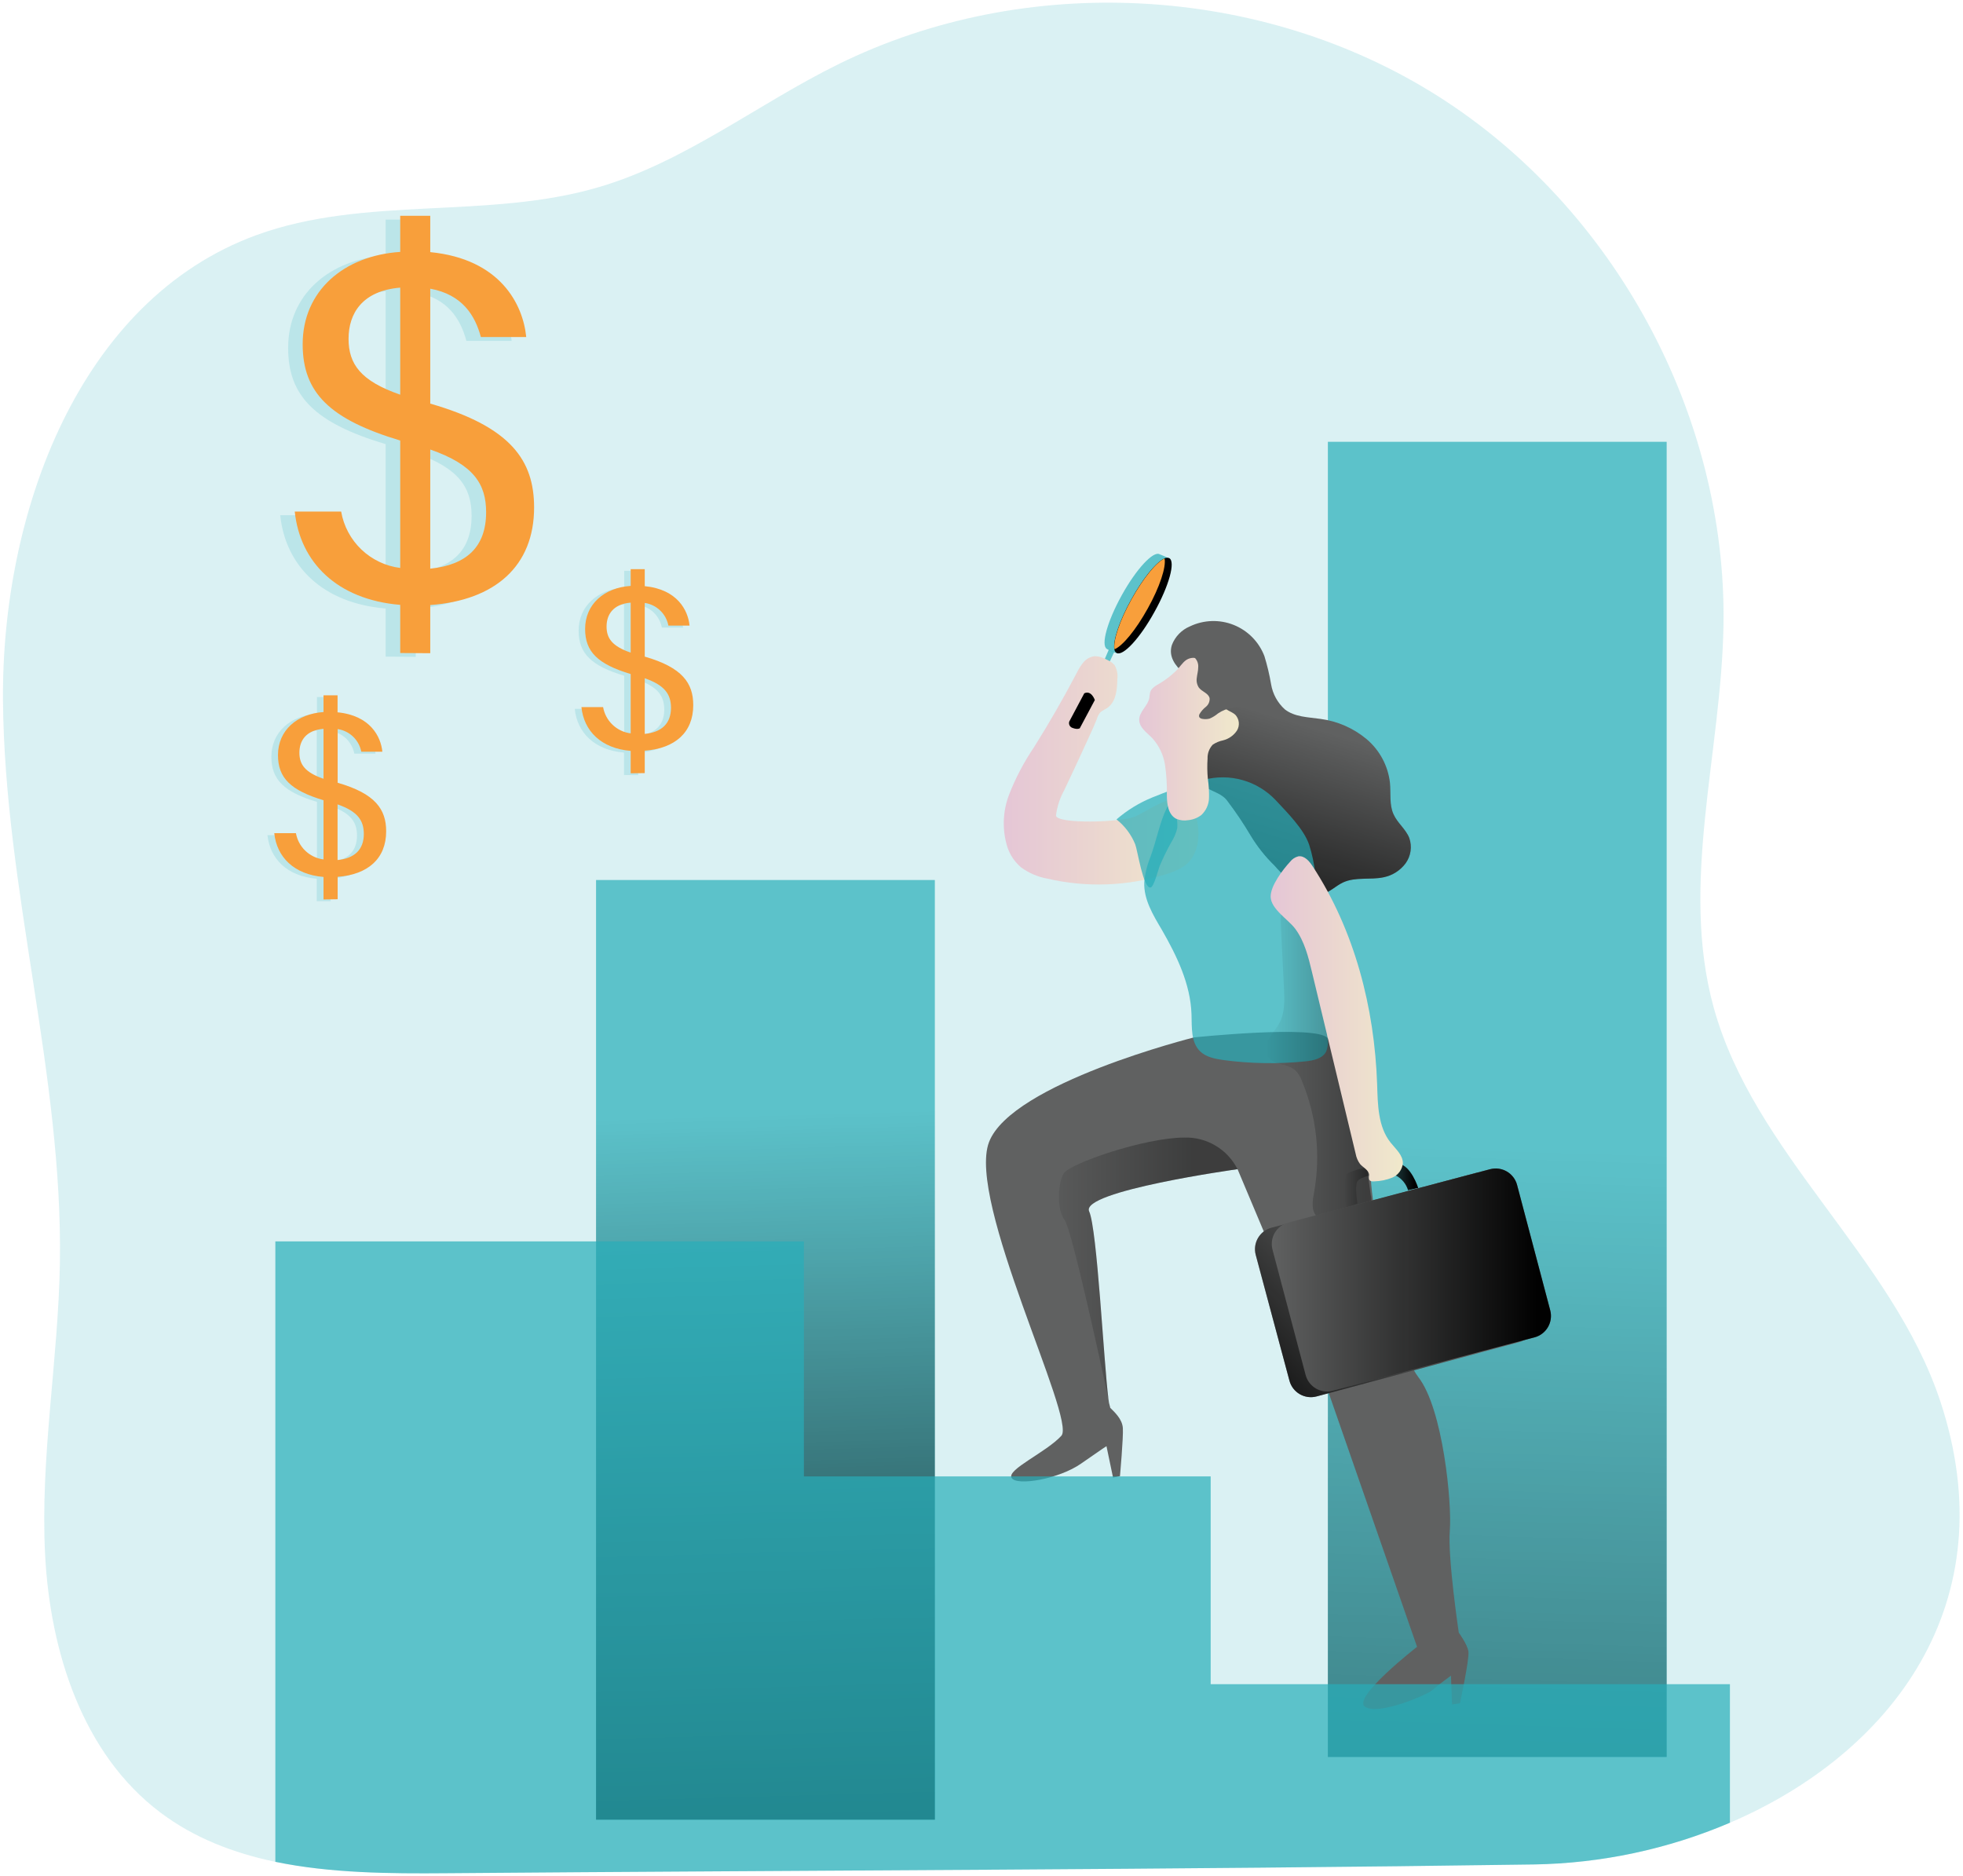 <svg width="406" height="388" viewBox="0 0 406 388" fill="none" xmlns="http://www.w3.org/2000/svg">
    <path opacity="0.24" d="M357.796 376.957C344.976 382.426 331.217 385.357 317.282 385.586C242.286 386.682 167.262 386.782 92.266 387.398C80.557 387.497 68.314 387.398 56.95 385.043C48.356 383.232 40.225 380.162 33.189 374.856C17.098 362.776 10.36 341.605 9.328 321.493C8.296 301.381 12.045 281.377 12.389 261.238C13.014 222.3 0.97 183.987 0.617 144.995C0.264 106.002 16.382 62.038 52.993 48.636C75.486 40.405 100.986 45.485 123.932 38.676C141.717 33.432 156.686 21.525 173.311 13.321C212.104 -5.832 260.813 -3.269 297.369 19.858C333.926 42.986 357.135 85.89 356.464 129.193C356.039 155.707 347.409 182.683 354.409 208.264C362.74 238.591 391.309 259.798 401.261 289.663C415.206 331.517 391.146 362.676 357.796 376.957Z" fill="#27AEB9" fill-opacity="0.7"/>
    <path d="M274.64 91.369H344.711V363.356H274.64V91.369Z" fill="#27AEB9" fill-opacity="0.7"/>
    <path d="M123.28 181.995H193.351V376.323H123.28V181.995Z" fill="#27AEB9" fill-opacity="0.7"/>
    <path d="M274.64 91.369H344.711V363.356H274.64V91.369Z" fill="url(#paint0_linear_32_532)"/>
    <path d="M123.28 181.995H193.351V376.323H123.28V181.995Z" fill="url(#paint1_linear_32_532)"/>
    <path d="M242.385 133.367C242.716 132.51 243.217 131.728 243.858 131.07C244.499 130.411 245.267 129.89 246.116 129.537C247.521 128.865 249.05 128.492 250.607 128.441C252.163 128.389 253.714 128.661 255.16 129.239C256.606 129.816 257.917 130.688 259.01 131.797C260.103 132.907 260.954 134.231 261.51 135.686C262.099 137.597 262.562 139.545 262.896 141.517C263.232 143.518 264.234 145.346 265.739 146.706C267.776 148.3 270.575 148.309 273.137 148.68C276.633 149.146 279.925 150.59 282.636 152.846C285.349 155.134 287.082 158.374 287.481 161.901C287.689 164.083 287.318 166.429 288.223 168.403C289.029 170.214 290.759 171.463 291.474 173.293C291.782 174.164 291.873 175.097 291.741 176.012C291.608 176.927 291.256 177.796 290.714 178.545C289.609 180.028 287.997 181.053 286.186 181.424C283.397 182.022 280.336 181.297 277.764 182.502C276.162 183.253 274.867 184.702 273.128 184.992C271.758 185.121 270.387 184.765 269.252 183.987C267.15 182.593 265.249 180.917 263.602 179.006C261.697 177.156 260.039 175.068 258.667 172.794C257.211 170.332 255.614 167.956 253.886 165.677C252.391 163.522 248.959 163.531 247.692 161.24C245.319 156.957 248.507 148.336 247.447 143.745C247.119 141.976 246.188 140.376 244.812 139.217C243.046 137.678 241.616 135.74 242.385 133.367Z" fill="#606161"/>
    <path d="M242.385 133.367C242.716 132.51 243.217 131.728 243.858 131.07C244.499 130.411 245.267 129.89 246.116 129.537C247.521 128.865 249.05 128.492 250.607 128.441C252.163 128.389 253.714 128.661 255.16 129.239C256.606 129.816 257.917 130.688 259.01 131.797C260.103 132.907 260.954 134.231 261.51 135.686C262.099 137.597 262.562 139.545 262.896 141.517C263.232 143.518 264.234 145.346 265.739 146.706C267.776 148.3 270.575 148.309 273.137 148.68C276.633 149.146 279.925 150.59 282.636 152.846C285.349 155.134 287.082 158.374 287.481 161.901C287.689 164.083 287.318 166.429 288.223 168.403C289.029 170.214 290.759 171.463 291.474 173.293C291.782 174.164 291.873 175.097 291.741 176.012C291.608 176.927 291.256 177.796 290.714 178.545C289.609 180.028 287.997 181.053 286.186 181.424C283.397 182.022 280.336 181.297 277.764 182.502C276.162 183.253 274.867 184.702 273.128 184.992C271.758 185.121 270.387 184.765 269.252 183.987C267.15 182.593 265.249 180.917 263.602 179.006C261.697 177.156 260.039 175.068 258.667 172.794C257.211 170.332 255.614 167.956 253.886 165.677C252.391 163.522 248.959 163.531 247.692 161.24C245.319 156.957 248.507 148.336 247.447 143.745C247.119 141.976 246.188 140.376 244.812 139.217C243.046 137.678 241.616 135.74 242.385 133.367Z" fill="url(#paint2_linear_32_532)"/>
    <path d="M218.407 168.611C218.646 166.777 219.23 165.004 220.127 163.386C221.661 160.162 223.17 156.924 224.655 153.67C225.388 152.049 226.167 150.428 226.828 148.78C226.96 148.268 227.198 147.79 227.525 147.376C228.033 146.869 228.829 146.634 229.337 146.154C230.876 144.814 231.048 142.532 231.093 140.485C231.229 139.482 231.035 138.462 230.541 137.578C230.001 136.952 229.299 136.485 228.512 136.229C227.881 135.912 227.19 135.733 226.484 135.704C225.583 135.781 224.748 136.207 224.157 136.89C223.58 137.572 223.095 138.327 222.717 139.136C219.937 144.415 217.03 149.495 213.861 154.53C211.777 157.601 210.045 160.896 208.699 164.355C207.368 167.836 207.249 171.665 208.364 175.221C208.913 176.835 209.886 178.27 211.181 179.378C212.792 180.556 214.65 181.352 216.614 181.705C224.734 183.595 233.213 183.283 241.172 180.8C243.046 180.202 244.984 179.432 246.216 177.893C247.157 176.612 247.71 175.087 247.809 173.501C248.19 170.078 246.841 164.563 242.657 165.224C240.176 165.614 237.088 167.796 234.806 168.846C232.207 170.087 218.289 170.495 218.407 168.611Z" fill="url(#paint3_linear_32_532)"/>
    <path d="M301.951 352.254L300.321 352.489L300.095 346.549C300.095 346.549 297.306 348.541 296.346 349.474C295.386 350.406 285.163 354.844 282.337 352.987C279.512 351.131 293.086 340.581 293.086 340.581L271.824 279.485L255.959 241.796C255.959 241.796 223.405 246.324 225.262 250.517C226.928 254.139 228.286 281.749 229.246 289.274C229.304 289.871 229.425 290.459 229.608 291.03C229.614 291.063 229.614 291.097 229.608 291.13C230.514 292.036 232.098 293.457 232.234 295.314C232.37 297.17 231.637 305.275 231.637 305.275L230.206 305.573L228.848 299.081C228.848 299.081 228.087 299.543 223.568 302.703C219.05 305.863 210.329 307.375 209.234 305.655C208.138 303.934 216.405 300.348 219.521 296.926C222.636 293.503 199.879 248.371 204.561 236.182C209.243 223.994 246.931 214.549 246.931 214.549C246.931 214.549 272.286 211.896 274.577 214.685C276.868 217.474 285.489 236.553 283.732 239.234C281.975 241.914 288.178 278.226 293.322 284.764C298.465 291.302 300.321 310.943 299.859 316.521C299.398 322.099 301.716 337.657 301.716 337.657C301.716 337.657 303.473 340.011 303.708 341.541C303.943 343.072 301.951 352.254 301.951 352.254Z" fill="#606161"/>
    <path d="M282.401 241.443C282.401 241.443 278.896 242.258 278.489 242.847C278.081 243.436 277.728 247.809 278.489 249.675L280.762 248.914C280.762 248.914 280.182 245.473 280.707 244.386C281.233 243.3 284.737 242.811 284.737 242.811C285.381 242.591 286.063 242.503 286.741 242.552C287.42 242.602 288.082 242.788 288.687 243.099C289.292 243.41 289.829 243.84 290.264 244.363C290.699 244.886 291.025 245.491 291.221 246.143L293.322 245.672C293.322 245.672 291.864 241 289.229 240.656C286.593 240.311 282.401 241.443 282.401 241.443Z" fill="url(#paint4_linear_32_532)"/>
    <path d="M237.957 177.186C237.26 178.867 236.824 180.644 236.662 182.457C236.526 185.988 238.473 189.212 240.284 192.264C243.409 197.697 246.216 203.501 246.433 209.731C246.524 212.448 246.27 215.518 248.199 217.41C249.43 218.615 251.25 218.968 252.971 219.221C258.609 219.98 264.317 220.074 269.977 219.502C271.634 219.339 273.536 218.941 274.296 217.456C274.639 216.594 274.742 215.655 274.595 214.739L272.585 186.55C272.304 182.556 272.005 178.518 270.774 174.723C269.696 171.473 266.165 167.977 263.837 165.469C261.971 163.5 259.608 162.071 256.998 161.332C254.388 160.592 251.627 160.57 249.005 161.267C240.438 163.25 240.52 170.06 237.957 177.186Z" fill="#27AEB9" fill-opacity="0.7"/>
    <path d="M234.797 174.624C233.977 172.595 232.641 170.816 230.921 169.462C233.116 167.562 235.605 166.033 238.292 164.935C239.198 164.554 248.987 160.67 249.865 161.104C250.743 161.539 242.376 166.057 242.693 166.945C243.325 168.305 243.596 169.805 243.481 171.301C243.227 172.344 242.802 173.339 242.222 174.244C241.359 175.791 240.579 177.384 239.886 179.016C239.569 179.758 238.682 183.435 237.966 183.543C236.445 183.797 235.268 175.792 234.797 174.624Z" fill="#27AEB9" fill-opacity="0.7"/>
    <path opacity="0.37" d="M265.558 204.416C265.676 206.897 265.757 209.523 264.571 211.66C263.964 212.774 263.068 213.697 262.434 214.802C262.077 215.329 261.862 215.94 261.811 216.575C261.761 217.21 261.875 217.847 262.144 218.424C263.267 220.308 266.237 219.891 267.885 221.34C268.508 221.957 268.979 222.711 269.261 223.541C272.3 230.817 273.178 238.815 271.788 246.577C271.48 248.253 271.145 250.2 272.25 251.485C273.644 253.115 276.225 252.554 278.344 252.183C280.327 251.839 282.781 251.495 283.487 249.602C283.701 248.767 283.701 247.892 283.487 247.057C282.147 237.921 281.676 228.666 280.173 219.556C278.67 210.447 276.053 201.337 270.864 193.703C269.903 192.212 268.735 190.864 267.396 189.701C265.295 187.953 264.761 188.17 264.888 190.869L265.558 204.416Z" fill="url(#paint5_linear_32_532)"/>
    <path d="M267.876 192.064C269.787 194.636 270.593 197.851 271.335 200.966L280.39 238.627C280.525 239.388 280.835 240.108 281.296 240.728C281.948 241.488 283.107 241.968 283.161 242.965C283.161 243.345 283.035 243.761 283.261 244.06C283.487 244.359 283.886 244.341 284.239 244.314C285.529 244.283 286.803 244.016 287.997 243.526C288.588 243.268 289.1 242.856 289.479 242.334C289.857 241.812 290.09 241.198 290.152 240.556C290.152 238.862 288.667 237.622 287.608 236.291C284.991 233.004 284.963 228.44 284.828 224.247C284.284 208.382 280.173 192.445 271.489 179.151C270.792 178.083 269.787 176.906 268.528 177.096C267.847 177.271 267.244 177.67 266.817 178.228C265.359 179.812 262.751 183.181 262.805 185.472C262.859 187.998 266.463 190.172 267.876 192.064Z" fill="url(#paint6_linear_32_532)"/>
    <path d="M239.922 141.3C239.089 141.78 238.111 142.296 237.867 143.22C237.797 143.582 237.746 143.948 237.713 144.315C237.432 145.982 235.612 147.177 235.621 148.843C235.63 150.509 237.233 151.515 238.338 152.674C239.731 154.216 240.641 156.134 240.955 158.188C241.258 160.229 241.385 162.292 241.335 164.355C241.335 166.229 241.597 168.466 243.264 169.326C244.049 169.672 244.92 169.773 245.763 169.616C246.75 169.519 247.691 169.149 248.48 168.548C248.963 168.093 249.351 167.546 249.622 166.94C249.892 166.334 250.04 165.68 250.055 165.016C250.087 163.692 250.005 162.369 249.811 161.059C249.684 159.674 249.666 158.281 249.756 156.893C249.734 156.367 249.817 155.842 249.998 155.348C250.18 154.854 250.458 154.4 250.816 154.014C251.467 153.572 252.2 153.264 252.971 153.108C254.144 152.816 255.164 152.096 255.832 151.089C256.143 150.578 256.277 149.98 256.213 149.385C256.15 148.791 255.892 148.235 255.479 147.802C254.691 147.086 253.315 146.896 253.052 145.864C253.007 145.579 253.007 145.289 253.052 145.004C253.189 142.566 252.415 140.165 250.879 138.267C249.702 136.818 247.257 135.296 245.401 136.455C244.549 136.999 243.907 138.131 243.155 138.819C242.171 139.761 241.087 140.593 239.922 141.3Z" fill="url(#paint7_linear_32_532)"/>
    <path d="M247.157 136.084C247.401 136.346 247.586 136.656 247.7 136.995C247.814 137.334 247.855 137.693 247.818 138.049C247.818 138.765 247.601 139.462 247.529 140.168C247.41 140.881 247.565 141.612 247.963 142.215C248.615 143.066 249.983 143.374 250.182 144.424C250.202 144.76 250.141 145.096 250.004 145.403C249.867 145.711 249.658 145.981 249.394 146.19C248.865 146.604 248.42 147.114 248.081 147.693C247.993 147.86 247.971 148.054 248.018 148.236C248.126 148.544 248.498 148.653 248.824 148.689C249.283 148.757 249.752 148.73 250.2 148.608C250.819 148.339 251.395 147.982 251.911 147.548C252.826 146.923 253.874 146.52 254.972 146.371C255.466 146.378 255.947 146.211 256.33 145.9C256.494 145.691 256.595 145.44 256.62 145.176C256.684 144.202 256.467 143.231 255.995 142.378C255.23 140.734 254.346 139.148 253.351 137.633C253.049 137.101 252.668 136.618 252.219 136.202C251.502 135.677 250.665 135.34 249.783 135.224C248.643 134.997 246.433 134.726 245.618 135.785C245.879 135.704 246.157 135.689 246.425 135.741C246.694 135.793 246.945 135.911 247.157 136.084Z" fill="#606161"/>
    <path d="M232.008 123.099C229.001 128.532 227.634 133.485 228.947 134.219C229.164 134.345 230.631 135.124 230.957 135.034C232.596 134.463 234.263 130.261 236.771 125.743C239.279 121.224 242.331 117.385 241.932 115.7C241.86 115.374 240.049 114.741 239.841 114.623C238.528 113.889 235.005 117.684 232.008 123.099Z" fill="#27AEB9" fill-opacity="0.7"/>
    <path d="M238.772 126.549C235.784 131.982 232.27 135.776 230.939 135.043C230.809 134.957 230.7 134.844 230.62 134.711C230.54 134.577 230.492 134.428 230.477 134.273C230.151 132.543 231.51 128.396 234 123.923C236.49 119.449 239.143 116.253 240.837 115.492C240.988 115.41 241.156 115.362 241.328 115.351C241.5 115.34 241.672 115.366 241.833 115.429C243.155 116.162 241.788 121.143 238.772 126.549Z" fill="black"/>
    <path d="M237.378 125.852C234.951 130.235 232.198 133.585 230.505 134.282C230.179 132.553 231.537 128.405 234.027 123.932C236.517 119.459 239.171 116.262 240.864 115.501C241.226 117.222 239.868 121.406 237.378 125.852Z" fill="#F89F3B"/>
    <path d="M229.328 134.354L228.522 136.229L229.554 136.745L230.432 134.88L229.328 134.354Z" fill="#27AEB9" fill-opacity="0.7"/>
    <path d="M224.256 143.383L221.151 149.223C221.107 149.356 221.091 149.496 221.103 149.635C221.115 149.774 221.154 149.909 221.219 150.032C221.285 150.155 221.374 150.264 221.482 150.352C221.589 150.441 221.714 150.506 221.848 150.545C222.862 150.935 223.324 150.618 223.324 150.618L226.439 144.777C226.439 144.777 225.742 142.676 224.256 143.383Z" fill="black"/>
    <path d="M304.848 242.675L262.967 253.901C260.517 254.558 259.064 257.076 259.72 259.526L266.694 285.543C267.351 287.993 269.869 289.447 272.319 288.79L314.199 277.564C316.649 276.908 318.103 274.389 317.446 271.939L310.472 245.922C309.816 243.472 307.297 242.019 304.848 242.675Z" fill="#606161"/>
    <path d="M304.848 242.675L262.967 253.901C260.517 254.558 259.064 257.076 259.72 259.526L266.694 285.543C267.351 287.993 269.869 289.447 272.319 288.79L314.199 277.564C316.649 276.908 318.103 274.389 317.446 271.939L310.472 245.922C309.816 243.472 307.297 242.019 304.848 242.675Z" fill="url(#paint8_linear_32_532)"/>
    <path d="M308.182 241.805L266.441 252.842C263.999 253.487 262.543 255.99 263.189 258.432L270.045 284.363C270.69 286.804 273.193 288.26 275.635 287.615L317.376 276.578C319.818 275.933 321.274 273.43 320.628 270.988L313.772 245.058C313.127 242.616 310.624 241.16 308.182 241.805Z" fill="#606161"/>
    <path d="M308.182 241.805L266.441 252.842C263.999 253.487 262.543 255.99 263.189 258.432L270.045 284.363C270.69 286.804 273.193 288.26 275.635 287.615L317.376 276.578C319.818 275.933 321.274 273.43 320.628 270.988L313.772 245.058C313.127 242.616 310.624 241.16 308.182 241.805Z" fill="url(#paint9_linear_32_532)"/>
    <path d="M357.796 348.305V376.957C344.976 382.426 331.218 385.357 317.282 385.586C242.286 386.682 167.262 386.782 92.266 387.397C80.557 387.497 68.314 387.397 56.95 385.043V256.729H166.266V305.338H250.399V348.305H357.796Z" fill="#27AEB9" fill-opacity="0.7"/>
    <path opacity="0.37" d="M225.262 250.517C226.928 254.139 228.286 281.749 229.246 289.274C227.625 281.749 221.612 254.103 220.191 252.31C218.534 250.191 218.769 244.812 219.964 242.72C221.16 240.628 236.816 235.258 244.966 235.258C247.229 235.192 249.464 235.772 251.409 236.93C253.354 238.088 254.929 239.776 255.95 241.796C255.95 241.796 223.405 246.306 225.262 250.517Z" fill="url(#paint10_linear_32_532)"/>
    <path opacity="0.24" d="M79.76 135.803V125.842C66.675 124.756 59.042 117.013 57.955 106.545H67.554C68.071 109.54 69.536 112.29 71.734 114.39C73.931 116.49 76.745 117.828 79.76 118.209V91.858C65.272 87.502 59.594 82.042 59.594 71.936C59.594 60.925 68.097 53.617 79.76 52.847V45.413H85.981V52.929C100.47 54.35 105.17 63.732 105.822 70.487H96.458C95.254 66.014 92.637 61.658 85.99 60.454V84.224C102.67 89.023 107.47 95.996 107.47 105.703C107.47 117.81 99.401 124.901 85.99 125.879V135.84L79.76 135.803ZM79.76 82.377V60.236C71.909 60.897 69.075 65.579 69.075 70.813C69.075 76.047 71.583 79.542 79.76 82.377ZM85.981 93.714V118.354C93.506 117.593 97.536 113.826 97.536 106.69C97.536 100.913 95.028 96.874 85.981 93.714Z" fill="#27AEB9" fill-opacity="0.7"/>
    <path d="M82.776 135.052V125.091C69.691 124.004 62.057 116.262 60.962 105.794H70.56C71.078 108.79 72.544 111.541 74.744 113.641C76.943 115.741 79.759 117.079 82.776 117.457V91.106C68.287 86.742 62.601 81.29 62.601 71.184C62.601 60.164 71.103 52.865 82.776 52.096V44.625H88.988V52.141C103.476 53.563 108.176 62.944 108.837 69.699H99.456C98.269 65.262 95.644 60.925 88.988 59.702V83.472C105.668 88.272 110.467 95.245 110.467 104.952C110.467 117.059 102.399 124.149 88.988 125.127V135.088L82.776 135.052ZM82.776 81.625V59.485C74.925 60.137 72.091 64.828 72.091 70.061C72.091 75.296 74.599 78.791 82.776 81.625ZM88.988 92.963V117.602C96.513 116.841 100.542 113.074 100.542 105.939C100.542 100.162 98.043 96.123 88.988 92.963Z" fill="#F89F3B"/>
    <path opacity="0.24" d="M129.058 160.28V155.644C122.945 155.136 119.378 151.514 118.87 146.588H123.398C123.643 147.985 124.329 149.266 125.356 150.244C126.383 151.222 127.696 151.845 129.103 152.021V139.751C122.33 137.714 119.676 135.169 119.676 130.433C119.676 125.29 123.652 121.876 129.103 121.523V118.055H132.001V121.595C138.774 122.265 140.966 126.639 141.273 129.799H136.891C136.666 128.606 136.073 127.512 135.197 126.671C134.32 125.83 133.203 125.284 132.001 125.109V136.22C139.797 138.456 142.034 141.716 142.034 146.244C142.034 151.904 138.267 155.209 132.001 155.671V160.307L129.058 160.28ZM129.058 135.323V124.982C125.436 125.29 124.068 127.481 124.068 129.926C124.068 132.371 125.218 134.001 129.058 135.323ZM131.955 140.621V152.13C135.478 151.777 137.389 149.993 137.389 146.697C137.334 143.98 136.166 142.097 131.937 140.612L131.955 140.621Z" fill="#27AEB9" fill-opacity="0.7"/>
    <path d="M130.443 159.927V155.29C124.331 154.783 120.763 151.17 120.256 146.235H124.738C124.983 147.632 125.669 148.913 126.696 149.891C127.723 150.869 129.036 151.492 130.443 151.668V139.398C123.67 137.361 121.017 134.816 121.017 130.08C121.017 124.937 124.992 121.523 130.443 121.17V117.711H133.35V121.224C140.123 121.885 142.315 126.259 142.613 129.374H138.24C138.011 128.183 137.417 127.093 136.541 126.254C135.665 125.415 134.55 124.87 133.35 124.692V135.794C141.137 138.031 143.383 141.291 143.383 145.828C143.383 151.478 139.607 154.792 133.35 155.245V159.882L130.443 159.927ZM130.443 134.97V124.629C126.776 124.937 125.454 127.128 125.454 129.573C125.454 132.018 126.622 133.648 130.443 134.97ZM133.35 140.268V151.777C136.863 151.424 138.783 149.64 138.783 146.344C138.747 143.627 137.57 141.744 133.35 140.268Z" fill="#F89F3B"/>
    <path opacity="0.24" d="M65.507 186.368V181.732C59.395 181.225 55.827 177.612 55.32 172.722H59.848C60.092 174.119 60.779 175.4 61.805 176.378C62.832 177.356 64.146 177.979 65.553 178.155V165.84C58.779 163.803 56.126 161.258 56.126 156.522C56.126 151.379 60.101 147.965 65.553 147.612V144.143H68.387V147.657C75.169 148.327 77.352 152.701 77.66 155.861H73.277C73.053 154.668 72.461 153.575 71.584 152.735C70.707 151.895 69.589 151.351 68.387 151.179V162.281C76.184 164.518 78.429 167.778 78.429 172.315C78.429 177.965 74.653 181.27 68.387 181.732V186.368H65.507ZM65.507 161.412V151.071C61.885 151.379 60.518 153.57 60.518 156.015C60.518 158.46 61.686 160.09 65.507 161.439V161.412ZM68.405 166.709V178.219C71.928 177.865 73.838 176.082 73.838 172.785C73.82 170.069 72.634 168.185 68.387 166.709H68.405Z" fill="#27AEB9" fill-opacity="0.7"/>
    <path d="M66.911 186.015V181.361C60.799 180.854 57.24 177.241 56.724 172.305H61.206C61.452 173.702 62.139 174.982 63.165 175.96C64.192 176.938 65.504 177.561 66.911 177.739V165.496C60.138 163.458 57.493 160.905 57.493 156.169C57.493 151.025 61.46 147.621 66.911 147.258V143.799H69.818V147.313C76.591 147.974 78.782 152.357 79.081 155.462H74.726C74.496 154.272 73.903 153.181 73.027 152.342C72.151 151.504 71.036 150.958 69.836 150.781V161.883C77.623 164.119 79.869 167.379 79.869 171.916C79.869 177.567 76.093 180.881 69.836 181.334V185.97L66.911 186.015ZM66.911 161.059V150.727C63.243 151.025 61.922 153.217 61.922 155.662C61.922 158.107 63.09 159.737 66.911 161.059ZM69.818 166.356V177.865C73.331 177.512 75.251 175.728 75.251 172.432C75.215 169.716 74.047 167.832 69.818 166.356Z" fill="#F89F3B"/>
    <defs>
        <linearGradient id="paint0_linear_32_532" x1="309.368" y1="237.278" x2="296.283" y2="655.844" gradientUnits="userSpaceOnUse">
            <stop stop-color="#010101" stop-opacity="0"/>
            <stop offset="0.95" stop-color="#010101"/>
        </linearGradient>
        <linearGradient id="paint1_linear_32_532" x1="156.966" y1="230.477" x2="162.572" y2="432.285" gradientUnits="userSpaceOnUse">
            <stop stop-color="#010101" stop-opacity="0"/>
            <stop offset="0.95" stop-color="#010101"/>
        </linearGradient>
        <linearGradient id="paint2_linear_32_532" x1="268.628" y1="149.558" x2="252.745" y2="202.107" gradientUnits="userSpaceOnUse">
            <stop stop-color="#010101" stop-opacity="0"/>
            <stop offset="0.95" stop-color="#010101"/>
        </linearGradient>
        <linearGradient id="paint3_linear_32_532" x1="207.586" y1="159.338" x2="247.891" y2="159.338" gradientUnits="userSpaceOnUse">
            <stop stop-color="#E5C6D6"/>
            <stop offset="0.42" stop-color="#EAD4D0"/>
            <stop offset="1" stop-color="#F0E9CB"/>
        </linearGradient>
        <linearGradient id="paint4_linear_32_532" x1="278.036" y1="245.12" x2="293.322" y2="245.12" gradientUnits="userSpaceOnUse">
            <stop stop-color="#010101" stop-opacity="0"/>
            <stop offset="0.95" stop-color="#010101"/>
        </linearGradient>
        <linearGradient id="paint5_linear_32_532" x1="261.791" y1="220.616" x2="283.669" y2="220.616" gradientUnits="userSpaceOnUse">
            <stop stop-color="#010101" stop-opacity="0"/>
            <stop offset="0.95" stop-color="#010101"/>
        </linearGradient>
        <linearGradient id="paint6_linear_32_532" x1="262.805" y1="210.7" x2="290.152" y2="210.7" gradientUnits="userSpaceOnUse">
            <stop stop-color="#E5C6D6"/>
            <stop offset="0.42" stop-color="#EAD4D0"/>
            <stop offset="1" stop-color="#F0E9CB"/>
        </linearGradient>
        <linearGradient id="paint7_linear_32_532" x1="235.621" y1="152.909" x2="256.285" y2="152.909" gradientUnits="userSpaceOnUse">
            <stop stop-color="#E5C6D6"/>
            <stop offset="0.42" stop-color="#EAD4D0"/>
            <stop offset="1" stop-color="#F0E9CB"/>
        </linearGradient>
        <linearGradient id="paint8_linear_32_532" x1="291.558" y1="262.953" x2="255.234" y2="296.851" gradientUnits="userSpaceOnUse">
            <stop stop-color="#010101" stop-opacity="0"/>
            <stop offset="0.95" stop-color="#010101"/>
        </linearGradient>
        <linearGradient id="paint9_linear_32_532" x1="263.065" y1="264.683" x2="320.811" y2="264.683" gradientUnits="userSpaceOnUse">
            <stop stop-color="#010101" stop-opacity="0"/>
            <stop offset="0.95" stop-color="#010101"/>
        </linearGradient>
        <linearGradient id="paint10_linear_32_532" x1="211.588" y1="262.271" x2="248.507" y2="262.271" gradientUnits="userSpaceOnUse">
            <stop stop-color="#010101" stop-opacity="0"/>
            <stop offset="0.95" stop-color="#010101"/>
        </linearGradient>
    </defs>
</svg>
